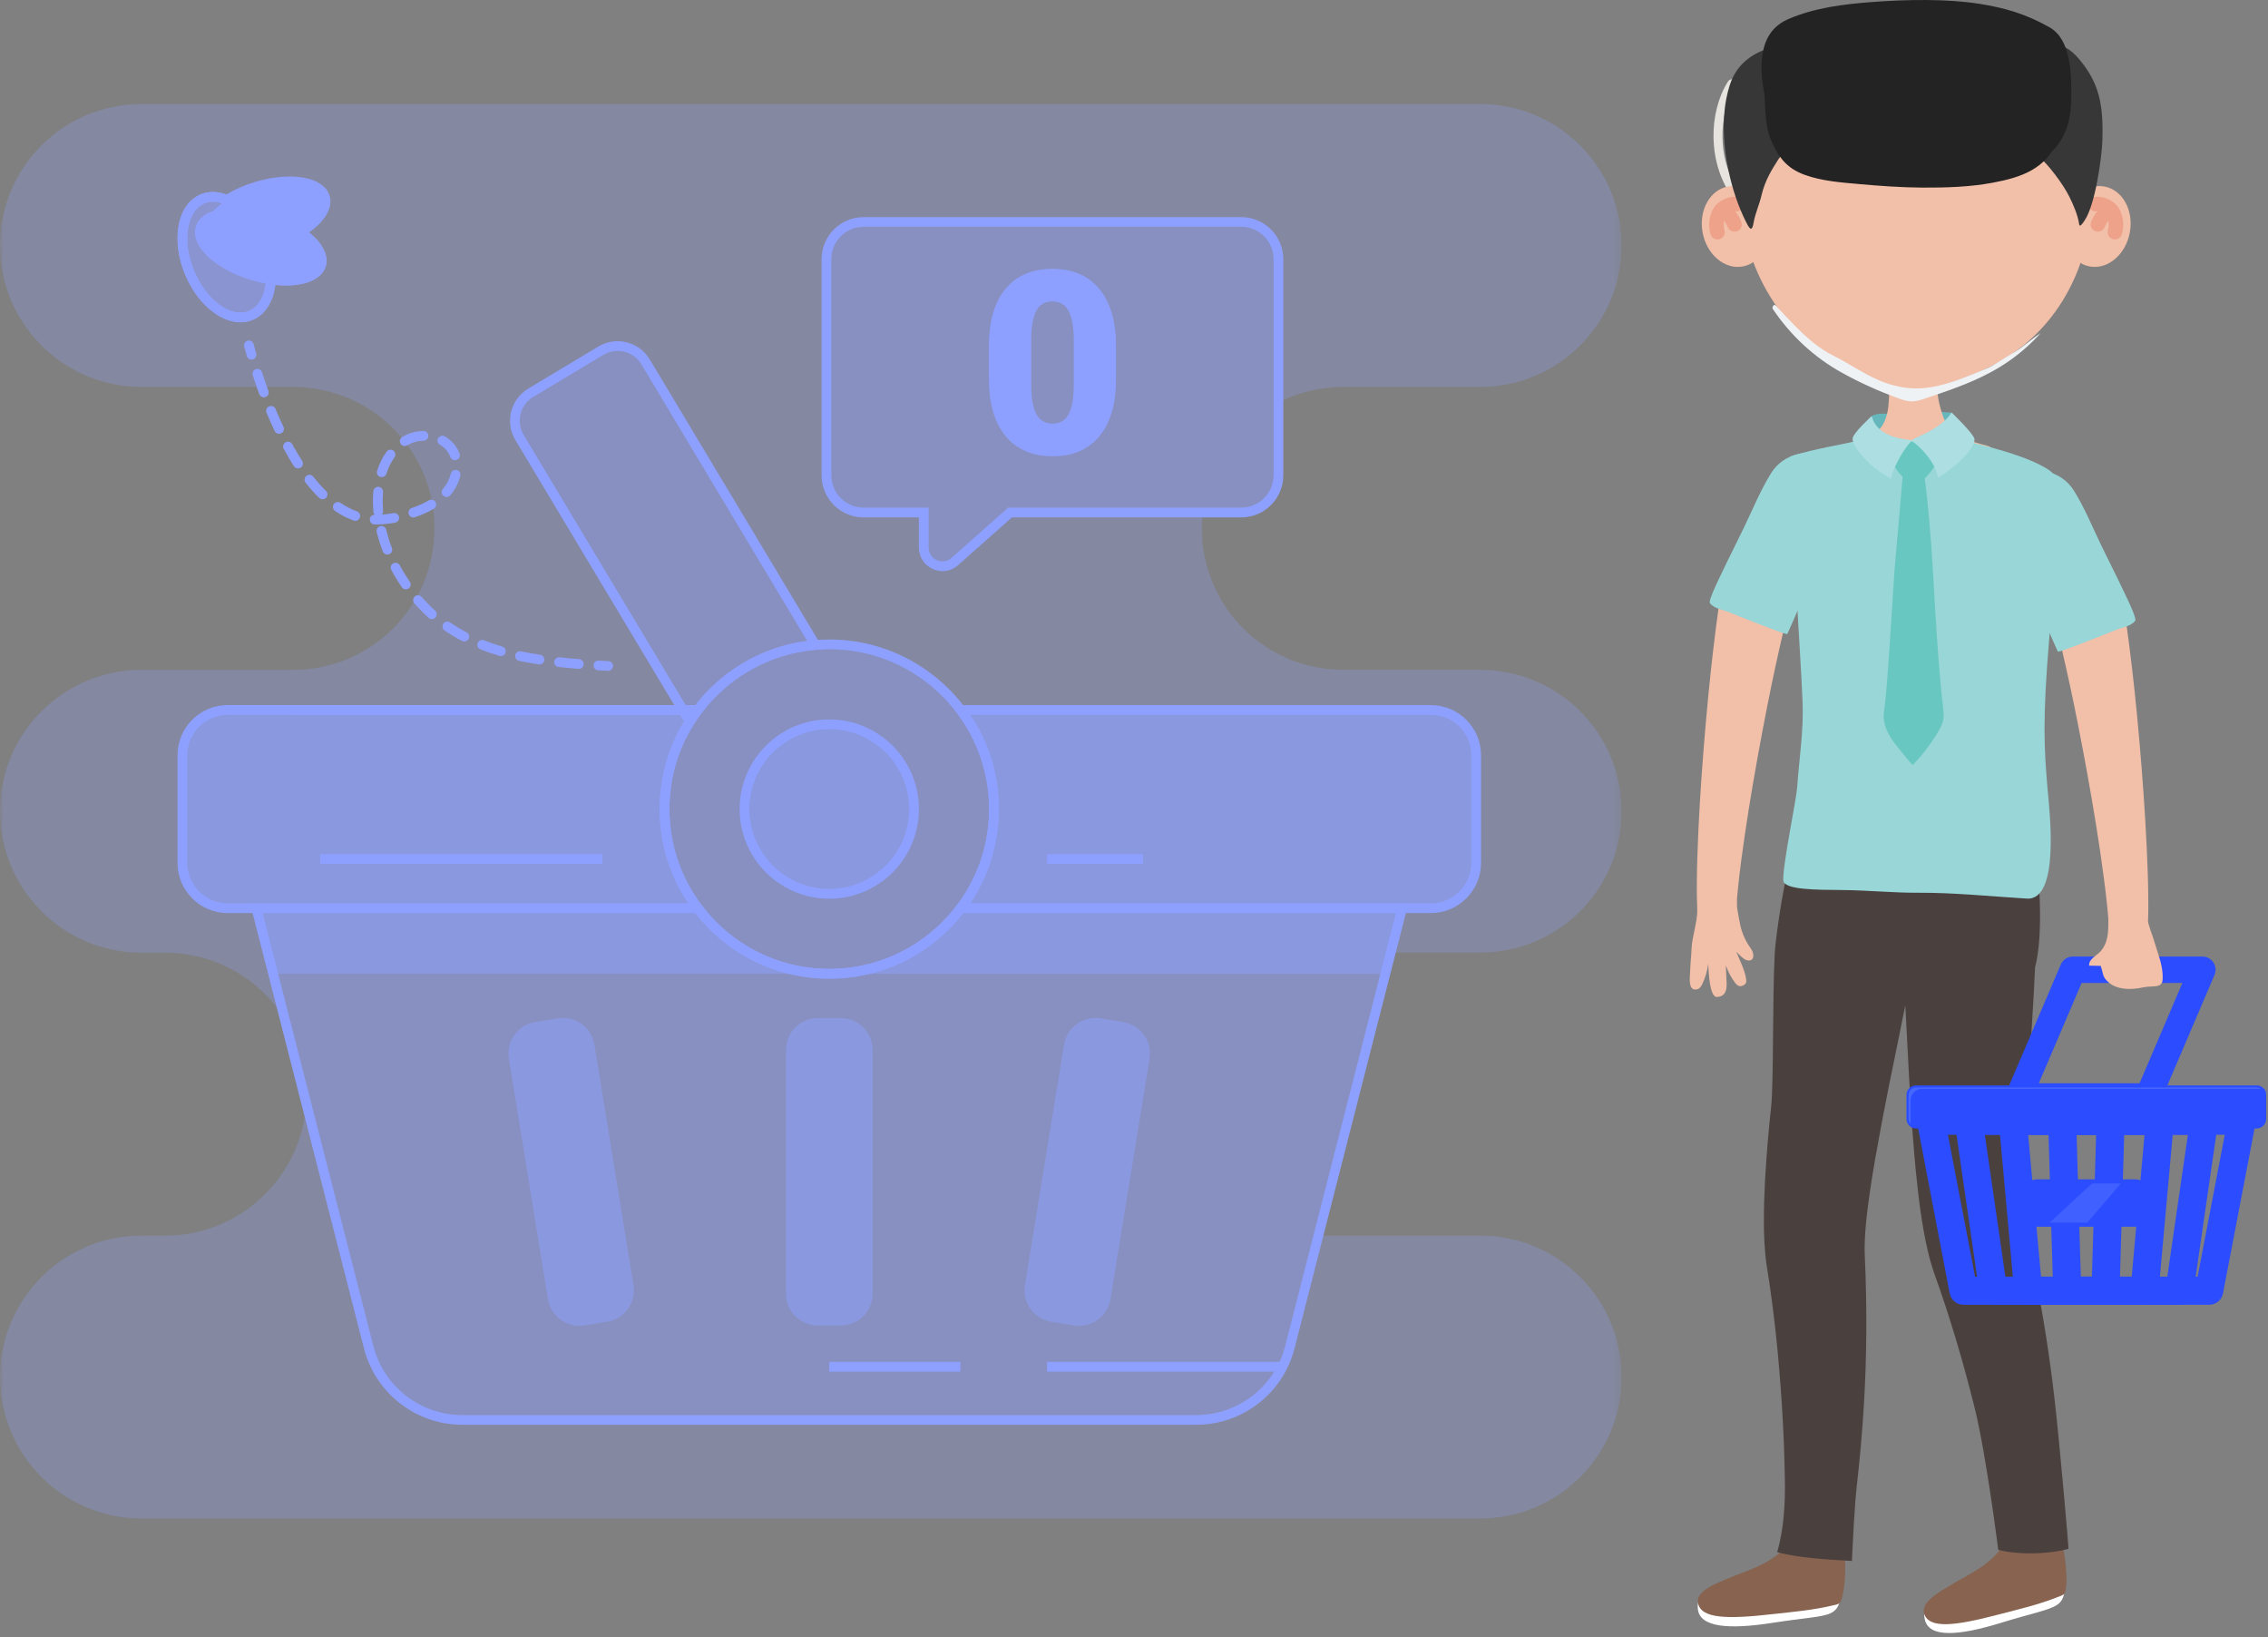 <svg width="352" height="254" viewBox="0 0 352 254" fill="none" xmlns="http://www.w3.org/2000/svg">
<rect x="0" y="0" width="352" height="254" fill="#808080" stroke="none"/>
<path d="M269.667 30.49C265.629 25.252 265.925 17.443 268.792 13" stroke="#E7E3DE" stroke-width="1.393" stroke-miterlimit="10" stroke-linecap="round" stroke-linejoin="round"/>
<path d="M295.511 69.668C294.58 69.541 293.655 69.351 292.746 69.076C292.369 68.962 291.854 68.882 291.52 68.594C291.393 68.484 291.456 68.412 291.3 68.252C290.966 67.913 290.416 67.77 290.281 67.157C290.196 66.789 290.365 66.417 290.332 66.036C290.302 65.673 290.074 65.347 290.192 64.967C290.365 64.413 291.152 64.282 291.528 64.227C292.179 64.13 292.839 64.206 293.485 64.244C294.572 64.303 295.561 64.113 296.635 63.935C298.542 63.622 300.542 63.872 302.436 64.003C303.159 64.054 303.235 64.092 303.209 65.165C303.116 70.239 298.111 70.023 295.511 69.668Z" fill="#65B7BB"/>
<path d="M285.032 70.362C284.943 70.117 284.871 69.859 284.935 69.605C285.079 69.001 286.88 68.81 287.455 68.637C288.558 68.307 289.797 67.952 290.794 67.356C292.456 66.358 293.027 64.312 293.124 62.494C293.179 61.365 293.306 60.241 293.276 59.099C293.268 58.786 293.103 55.611 292.811 55.615L296.172 55.594C296.43 55.594 296.679 55.586 296.933 55.573C297.187 55.586 297.44 55.594 297.694 55.594L301.055 56.042C300.252 58.96 300.611 62.224 301.727 65.01C302.328 66.498 303.659 67.462 305.076 68.117C305.841 68.472 306.792 68.692 307.6 68.941C308.23 69.136 309.27 69.191 309.223 70.036C309.189 70.637 309.063 71.233 308.838 71.791C308.627 72.324 308.34 72.818 308.027 73.3C306.75 75.283 305.08 77.012 303.165 78.386C302.209 79.075 301.186 79.676 300.117 80.17C299.225 80.589 298.371 81.096 297.449 81.468C296.498 81.853 295.661 81.236 294.79 80.792C292.959 79.862 291.238 78.707 289.725 77.317C287.662 75.418 285.992 73.059 285.049 70.417C285.045 70.4 285.04 70.383 285.032 70.362Z" fill="#F2BFA8"/>
<path d="M263.51 249.643C263.785 252.509 268.287 252.868 275.111 251.803C285.097 250.243 285.393 251.575 286.019 245.368C286.019 242.235 285.554 241.978 282.696 241.88C280.142 241.796 278.43 241.36 274.566 242.992C268.482 245.288 263.138 245.749 263.51 249.643Z" fill="white"/>
<path d="M263.53 248.7C263.957 251.177 268.066 251.253 274.991 250.467C278.251 250.095 281.223 249.883 284.711 249.046C285.21 248.928 285.552 248.873 285.73 248.395C286.639 245.926 286.394 240.887 286.195 240.718C285.738 240.333 285.062 240.405 284.466 240.451C282.263 240.633 280.06 240.219 277.866 239.948C277.684 239.923 277.494 239.902 277.321 239.961C277.122 240.029 276.97 240.194 276.826 240.346C274.37 242.912 270.95 243.715 267.813 245.081C266.553 245.622 263.204 246.806 263.53 248.7Z" fill="#876350"/>
<path d="M298.749 251.339C299.434 254.137 303.941 253.846 310.541 251.808C320.197 248.827 320.679 250.1 320.412 243.868C319.964 240.765 319.465 240.579 316.624 240.896C314.083 241.179 312.329 240.997 308.735 243.166C303.045 246.312 297.828 247.534 298.749 251.339Z" fill="white"/>
<path d="M298.636 250.4C299.418 252.793 303.494 252.273 310.233 250.501C313.408 249.664 316.316 249.03 319.648 247.698C320.126 247.508 320.455 247.402 320.561 246.904C321.102 244.329 320.138 239.378 319.914 239.239C319.403 238.922 318.747 239.091 318.164 239.222C316.008 239.716 313.771 239.628 311.56 239.67C311.374 239.674 311.184 239.683 311.023 239.763C310.833 239.86 310.706 240.042 310.588 240.211C308.525 243.103 305.261 244.392 302.348 246.193C301.185 246.916 298.044 248.574 298.636 250.4Z" fill="#876350"/>
<path d="M273.925 183.404C274.149 179.391 274.466 175.489 274.897 171.625C275.273 168.163 275.104 154.19 275.421 148.592C275.392 146.559 276.694 138.124 277.21 136.366C277.84 134.21 278.977 138.437 280.262 136.653C281.674 134.687 283.171 135.157 285.365 135.08C291.656 134.856 296.37 134.725 302.644 135.047C305.155 135.173 310.711 134.37 312.829 135.761C315.002 137.186 316.27 134.818 316.443 137.249C316.608 139.524 316.946 145.895 315.843 150.119C315.682 153.987 315.437 157.69 315.209 161.377C314.968 165.169 314.735 168.919 314.554 172.64C314.372 176.352 314.241 180.034 314.241 183.611C314.241 187.145 314.368 190.73 314.883 193.254C316.617 200.991 317.889 208.719 318.802 216.482C319.711 224.244 321.06 240.123 321.043 240.318C317.826 241.201 313.095 241.265 310.131 240.474C310.123 240.423 308.296 225.88 306.525 218.68C304.754 211.484 302.648 204.377 300.175 197.507C300.107 197.334 300.006 196.996 299.904 196.683C299.807 196.374 299.706 196.053 299.63 195.766C299.465 195.169 299.312 194.586 299.186 194.032C298.915 192.903 298.712 191.834 298.522 190.773C298.154 188.663 297.879 186.629 297.651 184.617C297.19 180.605 296.89 176.69 296.632 172.805C296.378 168.924 296.18 165.072 295.985 161.267C295.892 159.5 295.803 157.737 295.706 155.991C295.224 158.392 294.734 160.777 294.26 163.148C293.495 166.835 292.751 170.501 292.066 174.149C291.394 177.793 290.713 181.417 290.206 184.964C289.703 188.49 289.297 192.032 289.415 194.759C289.783 202.665 289.741 210.491 289.263 218.287C289.018 222.185 288.684 226.07 288.248 229.943C287.788 233.815 287.589 239.062 287.424 242.207C283.83 242.017 278.922 241.713 275.819 240.829C276.893 237.227 277.096 232.936 277.011 229.385C276.952 225.677 276.808 221.973 276.571 218.278C276.102 210.897 275.367 203.536 274.191 196.341L274.136 195.99L274.081 195.52C274.043 195.212 273.997 194.878 273.98 194.594C273.925 193.998 273.878 193.406 273.849 192.848C273.781 191.707 273.764 190.637 273.76 189.572C273.756 187.445 273.823 185.412 273.925 183.404Z" fill="#4A403E"/>
<path d="M278.925 122.173C279.234 117.7 279.957 113.312 279.762 108.83C279.534 103.626 279.208 99.018 278.921 93.801C278.684 89.539 278.236 84.597 277.923 80.34C277.729 77.701 276.938 74.307 277.458 71.711C277.509 71.44 277.585 71.153 277.784 70.958C277.94 70.806 278.156 70.734 278.363 70.671C281.601 69.652 285.63 69.022 289 68.261C290.695 67.876 293.714 71.66 296.969 71.563C300.279 71.461 304.921 68.371 305.733 68.578C309.72 69.576 314.844 70.891 317.909 72.869C321.934 75.465 319.004 83.164 319.004 86.99C319.004 92.008 318.459 94.021 318.049 99.022C316.987 111.743 317.237 116.043 317.812 122.693C318.066 125.623 319.774 139.756 314.569 139.431C308.663 139.063 303.197 138.496 297.747 138.522C293.68 138.543 290.167 138.137 285.727 138.099C282.138 138.065 276.824 138.099 276.769 136.602C276.68 134.095 278.79 124.143 278.925 122.173Z" fill="#98D6D7"/>
<path d="M270.014 28.769C269.964 40.492 275.823 51.413 286.494 56.93C289.242 58.35 292.1 59.564 295.039 60.553C295.647 60.76 296.273 60.955 296.916 60.976C297.689 60.997 298.442 60.76 299.177 60.528C302.555 59.454 305.781 58.452 308.918 56.875C310.901 55.881 312.765 54.676 314.457 53.252C318.418 49.924 321.289 45.519 322.946 40.674C324.248 36.869 324.87 32.781 324.87 28.769C325.136 8.129 313.074 4.29 297.926 4.29C282.778 4.29 270.112 5.909 270.014 28.769Z" fill="#F2BFA8"/>
<path d="M274.411 34.19C275.053 37.614 273.299 40.819 270.492 41.343C267.689 41.868 264.894 39.517 264.251 36.093C263.613 32.668 265.363 29.468 268.171 28.943C270.974 28.415 273.768 30.765 274.411 34.19Z" fill="#F2BFA8"/>
<path d="M269.543 31.67C268.673 31.522 267.442 32.101 267.003 32.761C266.428 33.61 266.216 34.819 266.563 36.024" stroke="#EFA28A" stroke-width="2.257" stroke-miterlimit="10" stroke-linecap="round" stroke-linejoin="round"/>
<path d="M267.364 32.583C268.091 32.883 268.886 34.008 269.203 34.819" stroke="#EFA28A" stroke-width="2.257" stroke-miterlimit="10" stroke-linecap="round" stroke-linejoin="round"/>
<path d="M320.393 34.19C319.75 37.614 321.505 40.819 324.312 41.343C327.119 41.868 329.91 39.517 330.552 36.093C331.195 32.668 329.44 29.468 326.633 28.943C323.83 28.415 321.036 30.765 320.393 34.19Z" fill="#F2BFA8"/>
<path d="M325.258 31.67C326.129 31.522 327.355 32.101 327.799 32.761C328.374 33.61 328.586 34.819 328.239 36.024" stroke="#EFA28A" stroke-width="2.257" stroke-miterlimit="10" stroke-linecap="round" stroke-linejoin="round"/>
<path d="M327.44 32.583C326.712 32.883 325.922 34.008 325.601 34.819" stroke="#EFA28A" stroke-width="2.257" stroke-miterlimit="10" stroke-linecap="round" stroke-linejoin="round"/>
<path d="M267.912 15.392C268.051 14.661 268.229 13.942 268.453 13.249C270.465 6.933 277.302 6.81 282.853 5.901C290.488 4.654 298.897 3.441 306.558 5.098C308.951 5.618 311.496 6.493 313.918 6.73C317.808 7.11 319.862 5.795 322.72 9.216C325.794 12.89 326.521 16.242 326.276 22.182C326.191 24.199 325.261 31.669 323.528 34.223C323.185 34.726 322.763 35.36 322.682 34.755C322.509 33.436 321.79 31.775 321.16 30.502C320.099 28.38 317.867 25.552 316.569 24.402C314.734 22.778 313.14 23.62 311.238 23.26C309.052 22.846 306.858 25.492 304.773 24.706C302.647 23.903 300.609 22.804 298.88 21.32C298.343 20.863 298.005 20.229 297.527 19.717C296.728 18.868 296.694 18.918 295.899 19.726C294.572 21.07 293.295 22.368 291.651 23.332C289.224 24.753 285.639 22.516 282.937 22.757C280.439 22.977 277.357 22.588 276.016 24.71C275.112 26.144 273.949 27.881 273.391 30.308C273.048 31.779 272.406 33.119 272.156 34.591C271.903 36.083 271.497 35.449 271.019 34.502C269.725 31.94 268.838 29.175 268.25 26.372C267.519 22.901 267.235 18.977 267.912 15.392Z" fill="#373737"/>
<path d="M275.155 47.963C277.886 52.009 281.505 55.429 285.944 57.873C288.747 59.42 291.673 60.739 294.679 61.818C295.3 62.042 295.934 62.257 296.594 62.278C297.389 62.304 298.158 62.046 298.911 61.788C302.369 60.621 305.662 59.526 308.867 57.814C310.892 56.731 312.803 55.413 314.532 53.865C315.293 53.184 316.016 52.462 316.693 51.7C315.424 52.512 313.716 54.051 312.389 54.795C311.044 55.544 309.565 56.664 308.148 57.256C301.625 59.966 298.006 61.217 292.772 59.454C289.884 58.478 287.348 56.584 284.612 55.222C280.981 53.413 278.33 50.297 275.582 47.388C275.328 47.113 274.956 47.663 275.155 47.963Z" fill="#EFF2F4"/>
<path d="M295.329 68.573C294.941 68.637 294.581 68.751 294.311 68.962C293.588 69.537 293.507 70.522 293.702 71.393C293.985 72.67 295.088 73.98 296.158 74.598C298.111 75.722 299.566 73.342 300.542 71.964C301.007 71.304 301.362 70.826 300.919 70.087C300.534 69.448 300.382 68.852 299.676 68.586C298.999 68.336 297.963 68.37 297.262 68.446C296.716 68.501 295.981 68.467 295.329 68.573Z" fill="#69C7C1"/>
<path d="M294.087 87.839C294.379 84.643 295.03 76.995 295.305 73.799C295.305 73.786 295.292 73.778 295.292 73.765C295.321 73.647 298.678 73.854 298.678 73.854C299.926 83.18 300.107 92.684 300.851 102.061C301.05 104.59 301.253 107.122 301.553 109.638C301.735 111.155 301.769 111.874 300.957 113.278C299.824 115.231 298.454 117.053 296.89 118.681C296.767 118.812 293.867 115.129 293.639 114.766C292.785 113.404 292.172 112.09 292.392 110.513C292.675 108.462 292.831 106.395 292.988 104.332C293.364 99.419 293.618 94.494 293.96 89.577C293.998 88.993 294.036 88.414 294.087 87.839Z" fill="#69C7C1"/>
<path d="M324.355 29.771C325.505 22.225 324.77 16.555 320.808 10.484" stroke="#373737" stroke-width="1.393" stroke-miterlimit="10" stroke-linecap="round" stroke-linejoin="round"/>
<path d="M322.898 28.718C322.915 24.495 321.596 20.271 319.186 16.805" stroke="#373737" stroke-width="1.393" stroke-miterlimit="10" stroke-linecap="round" stroke-linejoin="round"/>
<path d="M322.272 30.325C321.261 27.924 319.773 25.721 317.926 23.882" stroke="#373737" stroke-width="1.393" stroke-miterlimit="10" stroke-linecap="round" stroke-linejoin="round"/>
<path d="M273.874 12.417C278.271 2.659 286.701 3.095 297.926 3.095C307.46 3.095 315.767 4.621 320.553 10.895C320.9 11.347 320.743 12.945 320.76 13.516C320.79 14.45 320.769 15.389 320.688 16.323C320.532 18.15 320.151 19.972 319.45 21.667C317.564 26.212 313.767 27.51 309.278 28.351C305.73 29.015 302.027 29.125 298.425 29.108C295.077 29.091 291.745 28.85 288.414 28.55C285.632 28.301 282.761 28.089 280.11 27.134C277.172 26.073 275.954 24.267 274.792 21.561C273.811 19.287 273.874 14.839 273.874 12.417Z" fill="#232323"/>
<path d="M273.391 10.767C273.479 14.619 275.031 20.618 277.804 23.539C281.339 27.264 288.34 27.192 294.622 27.264C301.624 27.34 308.117 27.01 314.941 25.345C319.756 24.169 321.397 19.68 321.464 15.587C321.528 11.482 321.448 6.13 318.078 4.227C314.489 2.202 311.216 1.221 307.2 0.591C302.051 -0.212 295.942 -0.081 290.695 0.304C286.205 0.633 281.66 1.187 277.525 2.971C276.688 3.331 276.012 3.8 275.458 4.35C273.83 5.982 273.34 8.353 273.391 10.767Z" fill="#232323"/>
<path d="M316.451 24.144C319.166 18.234 319.094 11.22 316.261 5.36L316.451 24.144Z" fill="#232323"/>
<path d="M316.451 24.144C319.166 18.234 319.094 11.22 316.261 5.36" stroke="#232323" stroke-width="1.36" stroke-miterlimit="10" stroke-linecap="round" stroke-linejoin="round"/>
<path d="M306.011 26.461C308.433 18.352 307.436 9.359 303.288 1.91L306.011 26.461Z" fill="#232323"/>
<path d="M306.011 26.461C308.433 18.352 307.436 9.359 303.288 1.91" stroke="#232323" stroke-width="1.36" stroke-miterlimit="10" stroke-linecap="round" stroke-linejoin="round"/>
<path d="M290.424 26.047C286.695 19.244 285.811 11.072 288.01 3.69L290.424 26.047Z" fill="#232323"/>
<path d="M290.424 26.047C286.695 19.244 285.811 11.072 288.01 3.69" stroke="#232323" stroke-width="1.36" stroke-miterlimit="10" stroke-linecap="round" stroke-linejoin="round"/>
<path d="M277.784 22.25C276.934 20.394 276.089 18.521 275.649 16.538C274.799 12.708 275.531 8.734 276.258 4.878" fill="#232323"/>
<path d="M277.784 22.25C276.934 20.394 276.089 18.521 275.649 16.538C274.799 12.708 275.531 8.734 276.258 4.878" stroke="#232323" stroke-width="1.36" stroke-miterlimit="10" stroke-linecap="round" stroke-linejoin="round"/>
<path d="M284.331 25.979C281.739 20.36 280.923 14.01 282.01 7.96L284.331 25.979Z" fill="#232323"/>
<path d="M284.331 25.979C281.739 20.36 280.923 14.01 282.01 7.96" stroke="#232323" stroke-width="1.36" stroke-miterlimit="10" stroke-linecap="round" stroke-linejoin="round"/>
<path d="M296.078 26.668C295.592 23.349 294.353 20.161 293.858 16.842C293.131 11.925 294.066 6.937 295 2.054" fill="#232323"/>
<path d="M296.078 26.668C295.592 23.349 294.353 20.161 293.858 16.842C293.131 11.925 294.066 6.937 295 2.054" stroke="#232323" stroke-width="1.36" stroke-miterlimit="10" stroke-linecap="round" stroke-linejoin="round"/>
<path d="M300.888 26.097C302.832 20.576 303.137 14.534 301.767 8.856L300.888 26.097Z" fill="#232323"/>
<path d="M300.888 26.097C302.832 20.576 303.137 14.534 301.767 8.856" stroke="#232323" stroke-width="1.36" stroke-miterlimit="10" stroke-linecap="round" stroke-linejoin="round"/>
<path d="M311.233 24.913C313.115 19.235 313.246 13.037 311.61 7.292L311.233 24.913Z" fill="#232323"/>
<path d="M311.233 24.913C313.115 19.235 313.246 13.037 311.61 7.292" stroke="#232323" stroke-width="1.36" stroke-miterlimit="10" stroke-linecap="round" stroke-linejoin="round"/>
<path d="M302.888 64.003C301.193 66.806 296.242 68.142 296.686 68.412C298.005 69.224 300.449 71.803 300.774 74.133C301.874 73.469 302.939 72.644 303.907 71.807C304.715 71.11 306.63 69.148 306.435 68.095C306.283 67.25 302.888 64.003 302.888 64.003Z" fill="#ACDEE2"/>
<path d="M290.492 64.561C291.528 68.51 297.062 68.054 296.686 68.413C295.629 69.423 293.908 72.341 293.452 74.29C292.353 73.626 291.152 72.882 290.218 71.973C289.93 71.694 287.525 69.428 287.529 68.096C287.533 67.225 290.492 64.561 290.492 64.561Z" fill="#ACDEE2"/>
<path d="M329.962 96.388C330.643 101.271 331.214 106.128 331.675 110.986C332.199 116.453 332.634 121.915 332.96 127.39C333.121 130.129 333.256 132.873 333.345 135.634C333.374 137.021 333.429 138.39 333.421 139.794C333.417 140.5 333.438 141.181 333.412 141.904L333.345 144.064C333.294 145.726 331.903 147.032 330.242 146.981C328.681 146.935 327.443 145.713 327.329 144.195L327.312 143.996L327.181 142.09C327.134 141.456 327.054 140.783 326.99 140.132C326.868 138.83 326.678 137.494 326.517 136.175C326.17 133.524 325.777 130.869 325.35 128.214C324.496 122.904 323.536 117.603 322.496 112.335C321.714 108.373 320.869 104.429 319.951 100.531C323.418 99.427 326.809 98.201 329.962 96.388Z" fill="#F2BFA8"/>
<path d="M319.376 101.102C319.203 100.725 315.165 91.691 314.261 88.955C313.859 87.742 313.056 86.71 312.434 85.649C311.813 84.592 311.183 83.552 310.595 82.728C310.536 82.643 310.468 82.542 310.418 82.453C308.549 79.481 309.593 75.642 312.747 73.879C315.901 72.12 319.977 73.101 321.845 76.078C321.845 76.078 321.85 76.086 321.854 76.094C323.52 78.745 324.746 81.772 326.103 84.584C327.079 86.605 330.648 93.656 331.184 95.271C331.51 96.244 331.59 96.273 330.872 96.789C330.275 97.22 329.252 97.411 328.563 97.677C327.815 97.969 319.491 101.342 319.376 101.102Z" fill="#98D6D7"/>
<path d="M266.818 93.652C266.137 98.535 265.567 103.393 265.106 108.255C264.577 113.721 264.146 119.184 263.816 124.659C263.656 127.398 263.52 130.142 263.436 132.903C263.402 134.289 263.347 135.659 263.355 137.063C263.36 137.769 263.339 138.45 263.36 139.173L263.427 141.333C263.482 142.999 264.873 144.301 266.535 144.25C268.091 144.199 269.333 142.982 269.448 141.464L269.46 141.265L269.596 139.359C269.638 138.724 269.727 138.052 269.786 137.401C269.908 136.099 270.094 134.763 270.255 133.444C270.606 130.797 271.003 128.138 271.422 125.483C272.276 120.173 273.236 114.876 274.276 109.604C275.058 105.642 275.903 101.698 276.821 97.8C273.362 96.692 269.963 95.47 266.818 93.652Z" fill="#F2BFA8"/>
<path d="M264.209 152.676C264.678 151.683 264.986 150.626 265.118 149.56C265.211 151.353 265.371 154.405 266.352 154.697C267.68 154.693 268.009 153.792 267.98 152.592C267.954 151.674 267.866 150.638 267.87 149.801C268.191 150.786 268.686 151.716 269.328 152.541C269.552 152.828 269.895 153.107 270.271 153.006C271.235 152.744 271.032 152.122 270.969 151.712C270.77 150.473 269.941 148.833 269.476 147.67C269.789 148.013 270.554 148.799 271.007 148.956C272.25 149.378 272.406 148.076 271.721 147.15C270.808 145.907 270.237 144.5 269.984 142.982C269.865 142.255 269.557 141.058 269.557 140.035C269.557 139.24 269.134 139.79 268.419 139.579C266.944 139.143 265.451 139.418 263.946 139.557C263.443 139.604 263.443 139.604 263.426 141.337C263.418 143.033 262.61 145.451 262.539 147.142C262.488 148.398 262.34 149.653 262.302 150.909C262.272 151.695 261.951 153.898 263.448 153.492C263.824 153.386 264.044 153.014 264.209 152.676Z" fill="#F2BFA8"/>
<path d="M277.398 98.37C277.572 97.994 281.609 88.959 282.518 86.22C282.924 85.011 283.723 83.979 284.345 82.914C284.962 81.857 285.596 80.817 286.18 79.992C286.239 79.908 286.306 79.806 286.361 79.718C288.23 76.746 287.186 72.907 284.028 71.144C280.874 69.385 276.798 70.37 274.929 73.342C274.929 73.342 274.925 73.351 274.917 73.359C273.251 76.01 272.029 79.037 270.668 81.848C269.691 83.869 266.127 90.921 265.59 92.536C265.261 93.508 265.185 93.538 265.899 94.054C266.495 94.485 267.518 94.675 268.207 94.942C268.96 95.238 277.289 98.611 277.398 98.37Z" fill="#98D6D7"/>
<path d="M341.818 150.47H321.723L313.323 170.137H333.417L341.818 150.47Z" stroke="#2B4DFF" stroke-width="4.097" stroke-miterlimit="10" stroke-linecap="round" stroke-linejoin="round"/>
<path d="M342.877 200.272H304.738L299.69 173.896H347.925L342.877 200.272Z" stroke="#2B4DFF" stroke-width="4.354" stroke-miterlimit="10" stroke-linecap="round" stroke-linejoin="round"/>
<path d="M338.257 200.272H309.36L305.534 173.896H342.083L338.257 200.272Z" stroke="#2B4DFF" stroke-width="4.354" stroke-miterlimit="10" stroke-linecap="round" stroke-linejoin="round"/>
<path d="M332.838 200.272H314.782L312.393 173.896H335.223L332.838 200.272Z" stroke="#2B4DFF" stroke-width="4.354" stroke-miterlimit="10" stroke-linecap="round" stroke-linejoin="round"/>
<path d="M326.785 200.272H320.836L320.05 173.896H327.567L326.785 200.272Z" stroke="#2B4DFF" stroke-width="4.354" stroke-miterlimit="10" stroke-linecap="round" stroke-linejoin="round"/>
<path d="M350.248 174.775H297.371C296.737 174.775 296.221 174.26 296.221 173.625V169.892C296.221 169.258 296.737 168.742 297.371 168.742H350.248C350.886 168.742 351.398 169.257 351.398 169.892V173.625C351.398 174.26 350.882 174.775 350.248 174.775Z" fill="#2B4DFF" stroke="#2B4DFF" stroke-width="0.642"/>
<path opacity="0.2" d="M296.534 170.741V174.408C296.34 174.202 296.221 173.924 296.221 173.62V169.887C296.221 169.253 296.737 168.737 297.371 168.737H350.248C350.497 168.737 350.726 168.815 350.912 168.949H298.327C297.337 168.949 296.534 169.752 296.534 170.741Z" fill="#DCF2FD" stroke="#2B4DFF" stroke-width="0.642"/>
<path d="M331.357 190.024H316.26C314.932 190.024 313.854 188.946 313.854 187.618V185.724C313.854 184.392 314.932 183.314 316.264 183.314H331.362C332.694 183.314 333.772 184.392 333.772 185.724V187.609C333.768 188.946 332.685 190.024 331.357 190.024Z" fill="#2B4DFF" stroke="#2B4DFF" stroke-width="0.642"/>
<g opacity="0.6">
<g opacity="0.2">
<path d="M320.418 187.142C322.034 185.643 323.728 184.074 324.576 183.314H329.849C328.832 184.514 327.525 186.039 326.403 187.343C325.755 188.095 325.169 188.773 324.736 189.273C324.519 189.523 324.34 189.729 324.211 189.876C324.16 189.935 324.116 189.985 324.082 190.024H317.306C317.927 189.454 318.868 188.581 319.882 187.64C320.059 187.476 320.238 187.31 320.418 187.142Z" fill="#DCF2FD" stroke="#2B4DFF" stroke-width="0.642"/>
</g>
</g>
<path d="M331.886 153.34C330.33 153.572 328.534 153.492 327.329 152.486C326.221 151.56 326.492 151.15 326.031 149.869C325.443 149.839 324.822 149.865 324.234 149.835C324.166 148.791 325.414 148.283 325.967 147.662C327.244 146.233 327.223 144.55 327.219 142.766C327.215 141.971 327.637 142.521 328.352 142.31C329.096 142.09 329.87 142.052 330.643 142.085C331.134 142.107 332.089 141.98 332.525 142.115C333.358 142.377 333.522 143.739 333.797 144.445C334.254 145.62 334.579 146.888 334.985 148.097C335.404 149.349 335.725 150.689 335.645 152.029C335.564 153.403 333.945 152.909 332.719 153.188C332.461 153.238 332.178 153.293 331.886 153.34Z" fill="#F2BFA8"/>
<mask id="mask0_6441_1184" style="mask-type:luminance" maskUnits="userSpaceOnUse" x="0" y="0" width="252" height="252">
<path d="M251.683 0.035H0V251.718H251.683V0.035Z" fill="white"/>
</mask>
<g mask="url(#mask0_6441_1184)">
<g opacity="0.25">
<path d="M103.17 124.527C103.17 124.492 103.175 124.456 103.175 124.421C103.175 124.396 103.175 124.371 103.18 124.346C103.17 124.406 103.17 124.467 103.17 124.527Z" fill="#8EA0FF"/>
<path d="M229.732 191.721H204.624L200.195 209.017C198.493 215.666 192.503 220.318 185.647 220.318H71.766C64.9 220.318 58.915 215.666 57.214 209.017L47.519 171.134C47.182 176.651 44.806 181.619 41.136 185.293C37.165 189.265 31.678 191.721 25.618 191.721H21.953C15.893 191.721 10.406 194.178 6.434 198.149C2.463 202.121 0.006 207.608 0.006 213.668C0.006 225.789 9.832 235.615 21.958 235.615H229.737C235.798 235.615 241.284 233.158 245.256 229.187C249.233 225.215 251.684 219.729 251.684 213.668C251.689 201.547 241.858 191.721 229.732 191.721Z" fill="#8EA0FF"/>
<path d="M103.674 120.344C103.679 120.308 103.689 120.273 103.694 120.238C103.699 120.223 103.699 120.208 103.704 120.188C103.699 120.238 103.689 120.293 103.674 120.344Z" fill="#8EA0FF"/>
<path d="M229.731 103.93H208.479C196.358 103.93 186.532 94.104 186.532 81.983C186.532 81.152 186.582 80.332 186.673 79.526H156.763L148.196 87.127C146.328 88.783 143.368 87.46 143.368 84.958V79.526H134.031C130.845 79.526 128.262 76.944 128.262 73.758V40.204C128.262 37.022 130.845 34.435 134.031 34.435H192.648C195.834 34.435 198.416 37.017 198.416 40.204V62.477C201.432 60.917 204.849 60.036 208.479 60.036H229.731C235.791 60.036 241.278 57.58 245.25 53.608C249.221 49.637 251.678 44.15 251.678 38.09C251.678 25.968 241.852 16.138 229.726 16.138H21.947C15.886 16.138 10.399 18.594 6.428 22.566C2.456 26.542 0 32.029 0 38.09C0 50.211 9.826 60.041 21.947 60.041H45.484C57.605 60.041 67.431 69.867 67.431 81.988C67.431 88.048 64.974 93.535 61.003 97.507C57.031 101.478 51.545 103.935 45.484 103.935H21.952C15.891 103.935 10.405 106.391 6.433 110.363C2.461 114.329 0.005 119.821 0.005 125.881C0.005 138.002 9.831 147.828 21.957 147.828H25.621C33.434 147.828 40.289 151.915 44.175 158.062L42.393 151.095L39.791 140.917H35.331C31.455 140.917 28.314 137.776 28.314 133.895V117.178C28.314 113.307 31.455 110.161 35.331 110.161H105.984L80.634 67.884C79.2 65.488 79.975 62.382 82.376 60.942L93.263 54.414C95.659 52.979 98.765 53.754 100.205 56.155L126.541 100.074C126.561 100.074 126.586 100.074 126.611 100.069C126.913 100.044 127.221 100.023 127.528 100.008C127.608 100.008 127.689 100.003 127.769 99.998C128.061 99.988 128.353 99.978 128.645 99.978C128.67 99.978 128.695 99.978 128.716 99.978C128.801 99.978 128.882 99.983 128.972 99.983C129.118 99.983 129.269 99.988 129.415 99.988C129.531 99.993 129.642 99.993 129.757 100.003C129.883 100.008 130.009 100.013 130.135 100.018C130.251 100.023 130.367 100.034 130.482 100.044C130.603 100.049 130.729 100.059 130.85 100.069C130.966 100.079 131.081 100.089 131.197 100.099C131.318 100.114 131.444 100.124 131.565 100.134C131.68 100.149 131.791 100.159 131.902 100.175C132.033 100.19 132.164 100.21 132.294 100.225C132.395 100.24 132.496 100.25 132.601 100.265C132.818 100.3 133.039 100.336 133.256 100.376C133.357 100.391 133.457 100.411 133.553 100.431C133.684 100.456 133.81 100.482 133.94 100.507C134.046 100.527 134.152 100.552 134.258 100.577C134.378 100.602 134.499 100.628 134.62 100.658C134.731 100.683 134.836 100.708 134.942 100.733C135.063 100.763 135.184 100.794 135.3 100.824C135.405 100.854 135.511 100.879 135.612 100.909C135.737 100.945 135.863 100.98 135.984 101.015C136.08 101.04 136.175 101.071 136.271 101.101C136.437 101.151 136.598 101.206 136.754 101.257C136.86 101.292 136.956 101.322 137.061 101.362C137.222 101.418 137.383 101.478 137.545 101.534C137.635 101.569 137.721 101.604 137.811 101.634C137.937 101.685 138.063 101.73 138.189 101.78C138.279 101.815 138.375 101.856 138.466 101.891C138.586 101.941 138.707 101.992 138.823 102.042C138.914 102.082 139.004 102.118 139.095 102.163C139.216 102.218 139.342 102.274 139.462 102.334C139.548 102.369 139.628 102.409 139.709 102.45C139.855 102.515 139.996 102.586 140.137 102.661C140.197 102.691 140.258 102.722 140.318 102.752C140.514 102.857 140.716 102.958 140.912 103.064C140.962 103.089 141.018 103.119 141.073 103.149C141.219 103.23 141.365 103.316 141.511 103.396C141.582 103.436 141.647 103.477 141.717 103.517C141.848 103.592 141.974 103.673 142.1 103.748C142.17 103.794 142.241 103.839 142.311 103.879C142.442 103.96 142.568 104.045 142.694 104.126C142.754 104.171 142.82 104.212 142.885 104.252C143.026 104.347 143.167 104.443 143.308 104.539C143.353 104.574 143.399 104.599 143.444 104.634C143.821 104.901 144.189 105.178 144.551 105.465C144.587 105.49 144.617 105.52 144.652 105.545C144.798 105.666 144.944 105.782 145.085 105.903C145.13 105.938 145.171 105.973 145.216 106.009C145.352 106.124 145.488 106.24 145.624 106.361C145.664 106.396 145.704 106.431 145.744 106.467C145.89 106.597 146.031 106.723 146.172 106.854C146.197 106.879 146.223 106.905 146.253 106.925C146.766 107.413 147.265 107.921 147.738 108.45C147.748 108.46 147.758 108.47 147.768 108.485C147.914 108.651 148.06 108.812 148.201 108.983C148.216 109.004 148.231 109.019 148.246 109.034C148.392 109.205 148.533 109.376 148.669 109.547C148.679 109.557 148.684 109.567 148.694 109.572C148.84 109.759 148.986 109.945 149.132 110.136H222.085C225.961 110.136 229.107 113.277 229.107 117.158V133.875C229.107 137.751 225.966 140.897 222.085 140.897H217.63L215.858 147.808H229.736C235.796 147.808 241.283 145.352 245.255 141.38C249.231 137.408 251.683 131.922 251.683 125.866C251.688 113.76 241.857 103.935 229.731 103.93Z" fill="#8EA0FF"/>
<path d="M104.187 118.306C104.197 118.265 104.212 118.225 104.222 118.185C104.227 118.17 104.227 118.155 104.232 118.145C104.217 118.195 104.202 118.25 104.187 118.306Z" fill="#8EA0FF"/>
<path d="M103.89 119.413C103.89 119.413 103.895 119.403 103.895 119.393C103.91 119.337 103.92 119.287 103.935 119.231C103.92 119.292 103.905 119.352 103.89 119.413Z" fill="#8EA0FF"/>
</g>
<g opacity="0.5">
<path d="M217.623 140.916L215.021 151.094L200.197 209.021C198.495 215.671 192.505 220.322 185.649 220.322H71.763C64.897 220.322 58.912 215.671 57.211 209.021L42.387 151.094L39.784 140.916H108.292C112.953 147.102 120.363 151.099 128.709 151.099C137.054 151.099 144.459 147.102 149.12 140.916H217.623Z" fill="#8EA0FF"/>
</g>
<g opacity="0.5">
<path d="M128.311 151.09H42.387L39.784 140.912H108.292C112.883 146.998 120.126 150.969 128.311 151.09Z" fill="#8EA0FF"/>
</g>
<g opacity="0.5">
<path d="M217.624 140.916L215.022 151.094H129.097C137.282 150.973 144.53 147.007 149.121 140.916H217.624Z" fill="#8EA0FF"/>
</g>
<g opacity="0.5">
<path d="M130.489 157.971H126.931C124.197 157.971 121.982 160.186 121.982 162.919V200.727C121.982 203.46 124.197 205.675 126.931 205.675H130.489C133.223 205.675 135.437 203.46 135.437 200.727V162.919C135.432 160.186 133.218 157.971 130.489 157.971Z" fill="#8EA0FF"/>
<path d="M86.58 158.001L83.066 158.57C80.368 159.008 78.536 161.55 78.974 164.248L85.039 201.567C85.477 204.265 88.019 206.098 90.717 205.66L94.231 205.091C96.929 204.653 98.761 202.111 98.323 199.413L92.258 162.094C91.82 159.396 89.278 157.563 86.58 158.001Z" fill="#8EA0FF"/>
<path d="M163.161 205.096L166.674 205.665C169.372 206.103 171.914 204.27 172.352 201.572L178.418 164.253C178.856 161.555 177.023 159.013 174.325 158.575L170.812 158.006C168.114 157.568 165.572 159.4 165.134 162.098L159.068 199.418C158.635 202.116 160.463 204.658 163.161 205.096Z" fill="#8EA0FF"/>
</g>
<path d="M185.646 221.073H71.765C64.552 221.073 58.27 216.191 56.483 209.204L38.815 140.157H108.666L108.893 140.459C113.539 146.62 120.621 150.219 128.323 150.335C128.454 150.34 128.58 150.335 128.715 150.335C128.836 150.335 128.957 150.335 129.073 150.335C136.779 150.219 143.862 146.62 148.508 140.459L148.734 140.157H218.586L200.918 209.204C199.141 216.196 192.859 221.073 185.646 221.073ZM40.757 141.672L57.942 208.836C59.558 215.154 65.241 219.568 71.765 219.568H185.646C192.17 219.568 197.848 215.159 199.468 208.836L216.653 141.672H149.489C144.561 148.025 137.152 151.73 129.103 151.85C128.841 151.855 128.569 151.855 128.298 151.85C120.254 151.73 112.849 148.025 107.916 141.672H40.757Z" fill="#8EA0FF"/>
<path d="M149.052 211.312H128.706V212.823H149.052V211.312Z" fill="#8EA0FF"/>
<path d="M199.243 211.312H162.512V212.823H199.243V211.312Z" fill="#8EA0FF"/>
<g opacity="0.75">
<path d="M229.102 117.178V133.895C229.102 137.771 225.961 140.917 222.08 140.917H149.117C152.349 136.638 154.262 131.313 154.262 125.539C154.262 119.765 152.349 114.44 149.117 110.161H222.08C225.956 110.161 229.102 113.302 229.102 117.178Z" fill="#8EA0FF"/>
</g>
<g opacity="0.75">
<path d="M103.144 125.533C103.144 131.307 105.062 136.632 108.288 140.911H35.325C31.45 140.911 28.309 137.77 28.309 133.889V117.172C28.309 113.296 31.45 110.15 35.325 110.15H108.288C105.057 114.434 103.144 119.76 103.144 125.533Z" fill="#8EA0FF"/>
</g>
<path d="M222.085 141.672H147.602L148.518 140.464C151.785 136.135 153.512 130.975 153.512 125.539C153.512 120.103 151.785 114.943 148.518 110.619L147.602 109.411H222.085C226.369 109.411 229.862 112.899 229.862 117.188V133.905C229.857 138.183 226.369 141.672 222.085 141.672ZM150.582 140.162H222.085C225.538 140.162 228.352 137.353 228.352 133.895V117.178C228.352 113.725 225.543 110.911 222.085 110.911H150.582C153.486 115.24 155.017 120.269 155.017 125.534C155.017 130.799 153.491 135.828 150.582 140.162Z" fill="#8EA0FF"/>
<path d="M109.808 141.672H35.325C31.041 141.672 27.553 138.184 27.553 133.895V117.178C27.553 112.89 31.037 109.401 35.325 109.401H109.803L108.892 110.609C105.625 114.938 103.899 120.098 103.899 125.534C103.899 130.971 105.625 136.13 108.892 140.454L109.808 141.672ZM35.325 110.917C31.872 110.917 29.063 113.725 29.063 117.183V133.9C29.063 137.353 31.872 140.167 35.325 140.167H106.823C103.919 135.838 102.389 130.809 102.389 125.544C102.389 120.279 103.919 115.25 106.823 110.922L35.325 110.917Z" fill="#8EA0FF"/>
<g opacity="0.5">
<path d="M126.536 100.068C119.086 100.693 112.547 104.518 108.294 110.156C107.856 110.735 107.443 111.334 107.056 111.953L80.629 67.883C79.195 65.482 79.97 62.377 82.371 60.942L93.258 54.413C95.654 52.979 98.76 53.754 100.2 56.155L126.536 100.068Z" fill="#8EA0FF"/>
</g>
<path d="M107.041 113.398L79.985 68.276C78.339 65.528 79.235 61.949 81.983 60.298L92.871 53.769C94.205 52.974 95.765 52.742 97.27 53.115C98.78 53.492 100.044 54.434 100.844 55.768L127.804 100.728L126.596 100.829C119.594 101.418 113.141 104.987 108.893 110.619C108.47 111.183 108.062 111.767 107.69 112.361L107.041 113.398ZM95.851 54.444C95.081 54.444 94.32 54.65 93.646 55.058L82.758 61.587C80.725 62.81 80.06 65.457 81.278 67.496L107.091 110.539C107.287 110.257 107.488 109.98 107.695 109.708C111.958 104.05 118.316 100.361 125.282 99.45L99.555 56.543C98.962 55.556 98.025 54.856 96.908 54.58C96.555 54.489 96.203 54.444 95.851 54.444Z" fill="#8EA0FF"/>
<g opacity="0.5">
<path d="M154.26 125.534C154.26 131.307 152.347 136.633 149.116 140.911C144.525 146.997 137.277 150.969 129.092 151.089C128.961 151.094 128.835 151.094 128.704 151.094C128.574 151.094 128.448 151.094 128.312 151.089C120.127 150.969 112.879 147.002 108.288 140.911C105.056 136.633 103.144 131.307 103.144 125.534C103.144 120.54 104.573 115.884 107.05 111.948C107.437 111.329 107.85 110.735 108.288 110.151C112.541 104.513 119.085 100.687 126.53 100.063C127.245 100.003 127.97 99.973 128.704 99.973C137.045 99.973 144.455 103.969 149.116 110.151C152.353 114.439 154.265 119.765 154.26 125.534Z" fill="#8EA0FF"/>
</g>
<g opacity="0.5">
<path d="M141.864 125.535C141.864 132.798 135.974 138.688 128.706 138.688C121.437 138.688 115.88 133.126 115.568 126.144C115.558 125.943 115.553 125.741 115.553 125.535C115.553 118.271 121.442 112.377 128.711 112.377C130.92 112.377 132.994 112.921 134.822 113.882C139.005 116.087 141.864 120.481 141.864 125.535Z" fill="#8EA0FF"/>
</g>
<path d="M128.706 139.447C121.035 139.447 114.793 133.21 114.793 125.534C114.793 117.863 121.035 111.626 128.706 111.626C136.377 111.626 142.619 117.863 142.619 125.534C142.619 133.21 136.377 139.447 128.706 139.447ZM128.706 113.136C121.865 113.136 116.303 118.698 116.303 125.534C116.303 132.375 121.865 137.937 128.706 137.937C135.542 137.937 141.109 132.375 141.109 125.534C141.109 118.698 135.542 113.136 128.706 113.136Z" fill="#8EA0FF"/>
<path d="M128.706 151.849C114.199 151.849 102.39 140.046 102.39 125.539C102.39 111.027 114.194 99.223 128.706 99.223C143.218 99.223 155.017 111.027 155.017 125.539C155.017 140.046 143.218 151.849 128.706 151.849ZM128.706 100.733C115.03 100.733 103.9 111.857 103.9 125.534C103.9 139.21 115.03 150.339 128.706 150.339C142.382 150.339 153.507 139.21 153.507 125.534C153.507 111.862 142.382 100.733 128.706 100.733Z" fill="#8EA0FF"/>
<path d="M93.48 132.535H49.708V134.045H93.48V132.535Z" fill="#8EA0FF"/>
<path d="M177.367 132.535H162.512V134.045H177.367V132.535Z" fill="#8EA0FF"/>
<g opacity="0.5">
<path d="M192.653 34.435H134.031C130.849 34.435 128.267 37.017 128.267 40.203V73.752C128.267 76.934 130.849 79.521 134.031 79.521H143.368V84.952C143.368 87.454 146.318 88.778 148.19 87.122L156.758 79.521H192.647C195.829 79.521 198.411 76.939 198.411 73.752V40.203C198.416 37.017 195.834 34.435 192.653 34.435Z" fill="#8EA0FF"/>
</g>
<path d="M146.283 88.618C145.774 88.618 145.261 88.512 144.768 88.29C143.439 87.691 142.613 86.413 142.613 84.958V80.282H134.031C130.437 80.282 127.512 77.357 127.512 73.758V40.209C127.512 36.615 130.437 33.69 134.031 33.69H192.653C196.247 33.69 199.171 36.615 199.171 40.209V73.758C199.171 77.357 196.247 80.282 192.653 80.282H157.05L148.694 87.697C148.009 88.305 147.159 88.623 146.283 88.618ZM134.031 35.191C131.267 35.191 129.022 37.435 129.022 40.204V73.753C129.022 76.517 131.267 78.767 134.031 78.767H144.123V84.953C144.123 85.824 144.596 86.554 145.387 86.906C146.182 87.264 147.043 87.133 147.692 86.554L156.476 78.762H192.653C195.416 78.762 197.661 76.517 197.661 73.748V40.199C197.661 37.435 195.416 35.185 192.653 35.185H134.031V35.191Z" fill="#8EA0FF"/>
<path d="M173.209 58.837C173.209 62.658 172.353 65.608 170.637 67.681C168.92 69.755 166.504 70.792 163.378 70.792C160.258 70.792 157.791 69.75 156.075 67.666C154.348 65.577 153.487 62.638 153.487 58.842V53.673C153.487 49.852 154.343 46.902 156.059 44.829C157.776 42.755 160.202 41.718 163.338 41.718C166.469 41.718 168.9 42.76 170.622 44.844C172.348 46.933 173.209 49.877 173.209 53.688V58.837ZM166.655 52.832C166.655 50.798 166.389 49.278 165.86 48.272C165.331 47.27 164.486 46.767 163.333 46.767C162.18 46.767 161.385 47.23 160.872 48.166C160.358 49.097 160.081 50.512 160.046 52.399V59.627C160.046 61.742 160.313 63.282 160.841 64.263C161.37 65.245 162.216 65.728 163.368 65.728C164.521 65.728 165.306 65.255 165.835 64.299C166.368 63.347 166.64 61.852 166.65 59.819V52.822L166.655 52.832Z" fill="#8EA0FF"/>
<path d="M94.386 104.09C94.371 104.09 94.355 104.09 94.34 104.09C93.837 104.06 93.334 104.03 92.83 104C92.417 103.974 92.095 103.617 92.126 103.199C92.156 102.782 92.513 102.469 92.926 102.495C93.429 102.53 93.927 102.555 94.431 102.585C94.844 102.61 95.166 102.968 95.136 103.386C95.115 103.783 94.783 104.095 94.386 104.09Z" fill="#8EA0FF"/>
<path d="M89.826 103.778C89.806 103.778 89.786 103.778 89.766 103.778C88.653 103.693 87.646 103.597 86.69 103.491C86.277 103.446 85.975 103.074 86.026 102.661C86.071 102.248 86.443 101.946 86.856 101.996C87.797 102.097 88.789 102.193 89.886 102.278C90.299 102.314 90.611 102.676 90.581 103.094C90.551 103.491 90.219 103.788 89.831 103.788V103.778H89.826ZM83.73 103.099C83.695 103.099 83.655 103.094 83.614 103.089C82.547 102.928 81.52 102.741 80.554 102.535C80.146 102.444 79.889 102.047 79.975 101.639C80.061 101.231 80.463 100.975 80.871 101.06C81.807 101.261 82.809 101.443 83.841 101.599C84.254 101.659 84.536 102.047 84.475 102.459C84.415 102.827 84.093 103.094 83.73 103.099ZM77.74 101.8C77.67 101.8 77.599 101.79 77.529 101.77C76.502 101.468 75.5 101.126 74.564 100.758C74.176 100.607 73.985 100.169 74.136 99.782C74.287 99.394 74.73 99.203 75.113 99.354C76.009 99.706 76.965 100.033 77.952 100.32C78.349 100.441 78.581 100.859 78.465 101.256C78.374 101.589 78.072 101.8 77.74 101.8ZM72.052 99.54C71.931 99.54 71.816 99.515 71.705 99.454C70.879 99.022 70.074 98.548 69.319 98.045C69.213 97.975 69.102 97.904 69.002 97.829C68.659 97.592 68.569 97.124 68.805 96.776C69.042 96.434 69.51 96.349 69.858 96.585C69.953 96.651 70.054 96.721 70.159 96.787C70.869 97.26 71.629 97.708 72.409 98.115C72.782 98.312 72.923 98.765 72.727 99.137C72.586 99.394 72.324 99.54 72.052 99.54ZM67.023 96.057C66.842 96.057 66.661 95.991 66.515 95.865C65.75 95.171 65.005 94.411 64.305 93.615C64.028 93.303 64.064 92.825 64.376 92.548C64.688 92.271 65.166 92.307 65.443 92.624C66.102 93.379 66.802 94.094 67.527 94.748C67.834 95.025 67.859 95.508 67.577 95.815C67.436 95.981 67.23 96.062 67.023 96.057ZM62.997 91.451C62.76 91.451 62.523 91.335 62.372 91.124C61.773 90.258 61.225 89.352 60.731 88.431C60.535 88.063 60.671 87.605 61.038 87.409C61.406 87.213 61.864 87.353 62.06 87.721C62.523 88.592 63.047 89.448 63.611 90.263C63.847 90.605 63.762 91.073 63.419 91.31C63.289 91.401 63.138 91.441 62.992 91.441V91.451H62.997ZM60.122 86.05C59.82 86.05 59.533 85.869 59.418 85.567C59.03 84.565 58.713 83.548 58.466 82.546C58.371 82.139 58.617 81.731 59.025 81.635C59.433 81.535 59.836 81.786 59.936 82.189C60.163 83.13 60.46 84.082 60.822 85.018C60.973 85.406 60.782 85.843 60.394 85.994C60.304 86.03 60.213 86.045 60.122 86.05ZM58.522 81.374C58.391 81.374 58.255 81.374 58.124 81.368C57.706 81.358 57.379 81.006 57.394 80.588C57.409 80.181 57.742 79.858 58.149 79.858C58.044 79.738 57.973 79.587 57.958 79.415C57.908 78.862 57.882 78.303 57.882 77.754C57.882 77.241 57.908 76.728 57.943 76.229C57.978 75.816 58.346 75.504 58.758 75.54C59.171 75.575 59.483 75.942 59.448 76.355C59.408 76.813 59.388 77.286 59.388 77.754C59.388 78.258 59.413 78.776 59.458 79.29C59.478 79.496 59.408 79.697 59.277 79.843C59.846 79.808 60.44 79.733 61.049 79.612C61.461 79.536 61.854 79.803 61.929 80.211C62.005 80.618 61.738 81.016 61.331 81.097C60.359 81.278 59.413 81.374 58.522 81.374ZM55.144 80.815C55.059 80.815 54.973 80.8 54.887 80.769C53.916 80.417 52.944 79.919 52.003 79.285C51.661 79.048 51.57 78.58 51.802 78.233C52.038 77.89 52.507 77.795 52.849 78.031C53.679 78.595 54.54 79.038 55.396 79.345C55.788 79.486 55.99 79.919 55.849 80.311C55.743 80.618 55.451 80.815 55.144 80.815ZM64.149 80.301C63.837 80.301 63.545 80.105 63.434 79.793C63.299 79.4 63.505 78.972 63.898 78.832C64.93 78.474 65.8 78.082 66.56 77.639C66.918 77.427 67.381 77.548 67.592 77.91C67.804 78.273 67.683 78.736 67.32 78.942C66.48 79.436 65.523 79.868 64.396 80.261C64.315 80.286 64.235 80.301 64.149 80.301ZM50.065 77.467C49.874 77.467 49.683 77.392 49.537 77.251C48.822 76.556 48.117 75.761 47.433 74.89C47.176 74.563 47.231 74.085 47.558 73.833C47.886 73.576 48.364 73.632 48.62 73.959C49.265 74.774 49.929 75.524 50.594 76.174C50.891 76.466 50.896 76.944 50.604 77.241C50.458 77.392 50.267 77.467 50.065 77.467ZM69.309 77.12C69.133 77.12 68.957 77.06 68.816 76.934C68.503 76.662 68.463 76.184 68.735 75.872L68.79 75.811C69.354 75.137 69.767 74.332 69.973 73.486C70.074 73.078 70.482 72.837 70.889 72.932C71.292 73.033 71.539 73.441 71.438 73.848C71.171 74.915 70.658 75.927 69.943 76.778L69.873 76.858C69.732 77.034 69.52 77.12 69.309 77.12ZM59.252 74.034C59.176 74.034 59.106 74.024 59.03 73.999C58.632 73.873 58.406 73.451 58.532 73.053C58.869 71.971 59.357 70.974 59.986 70.093C60.228 69.751 60.701 69.675 61.044 69.917C61.386 70.159 61.461 70.632 61.22 70.974C60.686 71.719 60.268 72.57 59.981 73.501C59.871 73.828 59.574 74.034 59.252 74.034ZM46.255 72.68C46.008 72.68 45.766 72.56 45.62 72.333C45.082 71.498 44.548 70.597 44.035 69.65C43.839 69.283 43.969 68.825 44.337 68.623C44.704 68.422 45.162 68.558 45.364 68.925C45.862 69.841 46.376 70.707 46.894 71.513C47.12 71.865 47.02 72.328 46.667 72.56C46.542 72.64 46.401 72.68 46.255 72.68ZM70.608 71.407C70.295 71.407 70.008 71.216 69.898 70.909C69.837 70.748 69.767 70.586 69.686 70.435C69.374 69.856 68.901 69.378 68.282 69.016C67.924 68.805 67.799 68.341 68.01 67.984C68.222 67.627 68.685 67.501 69.042 67.712C69.898 68.21 70.577 68.905 71.02 69.721C71.136 69.937 71.237 70.164 71.322 70.39C71.468 70.783 71.262 71.216 70.869 71.357C70.779 71.392 70.693 71.407 70.608 71.407ZM62.815 69.212C62.559 69.212 62.307 69.081 62.166 68.845C61.95 68.487 62.07 68.024 62.423 67.813C62.69 67.652 62.966 67.511 63.253 67.385C64.003 67.058 64.854 66.882 65.71 66.867C66.127 66.867 66.47 67.194 66.475 67.612C66.48 68.029 66.148 68.372 65.73 68.377C65.07 68.387 64.421 68.523 63.847 68.769C63.626 68.865 63.404 68.976 63.193 69.106C63.077 69.177 62.941 69.212 62.815 69.212ZM43.31 67.309C43.028 67.309 42.756 67.153 42.625 66.877C42.198 65.971 41.775 65.014 41.367 64.038C41.206 63.655 41.387 63.207 41.775 63.051C42.157 62.89 42.605 63.071 42.761 63.459C43.159 64.41 43.572 65.346 43.989 66.227C44.171 66.605 44.01 67.058 43.632 67.234C43.526 67.284 43.416 67.309 43.31 67.309ZM40.949 61.647C40.642 61.647 40.355 61.455 40.239 61.153C39.892 60.202 39.545 59.215 39.228 58.229C39.102 57.831 39.318 57.403 39.711 57.277C40.109 57.147 40.536 57.363 40.662 57.761C40.979 58.732 41.317 59.699 41.659 60.635C41.805 61.028 41.604 61.46 41.211 61.606C41.12 61.637 41.03 61.652 40.949 61.647Z" fill="#8EA0FF"/>
<path d="M39.036 55.803C38.709 55.803 38.407 55.586 38.311 55.254C38.165 54.746 38.029 54.252 37.903 53.789C37.793 53.387 38.034 52.974 38.437 52.863C38.84 52.757 39.252 52.994 39.358 53.397C39.484 53.855 39.615 54.338 39.756 54.836C39.871 55.234 39.64 55.652 39.237 55.767C39.172 55.793 39.101 55.803 39.036 55.803Z" fill="#8EA0FF"/>
<path d="M42.449 37.893C47.614 36.307 51.193 33.026 50.438 30.569C49.682 28.108 44.88 27.403 39.716 28.988C34.551 30.574 30.973 33.856 31.727 36.312C32.483 38.769 37.28 39.479 42.449 37.893Z" fill="#8EA0FF"/>
<g opacity="0.5">
<path d="M38.931 48.941C42.118 47.622 43.029 42.503 40.965 37.51C38.901 32.516 34.643 29.536 31.451 30.855C28.265 32.174 27.354 37.293 29.418 42.287C31.482 47.28 35.74 50.26 38.931 48.941Z" fill="#8EA0FF"/>
</g>
<path d="M37.32 50.015C36.026 50.015 34.657 49.536 33.318 48.6C31.405 47.261 29.769 45.122 28.717 42.575C27.665 40.028 27.308 37.36 27.716 35.06C28.143 32.638 29.367 30.897 31.159 30.157C34.727 28.682 39.434 31.848 41.659 37.224C42.716 39.771 43.068 42.439 42.66 44.739C42.228 47.16 41.004 48.902 39.222 49.642C38.613 49.889 37.974 50.015 37.32 50.015ZM33.076 31.294C32.613 31.294 32.165 31.38 31.738 31.556C30.439 32.09 29.543 33.429 29.206 35.326C28.843 37.345 29.165 39.716 30.117 42.001C31.063 44.281 32.508 46.189 34.189 47.367C35.764 48.474 37.35 48.786 38.644 48.248C39.937 47.714 40.838 46.375 41.176 44.478C41.538 42.459 41.216 40.088 40.264 37.803C38.654 33.902 35.659 31.294 33.076 31.294Z" fill="#8EA0FF"/>
<path d="M49.829 41.104C50.579 38.642 47 35.37 41.83 33.79C36.661 32.209 31.864 32.929 31.109 35.391C30.354 37.852 33.938 41.124 39.107 42.705C44.277 44.285 49.079 43.565 49.829 41.104Z" fill="#8EA0FF"/>
<path d="M44.367 44.295C42.661 44.295 40.773 43.998 38.891 43.425C36.288 42.629 33.973 41.391 32.382 39.936C30.645 38.346 29.936 36.659 30.389 35.169C30.842 33.684 32.372 32.678 34.703 32.331C36.837 32.013 39.449 32.275 42.052 33.07C47.705 34.792 51.44 38.421 50.554 41.326C50.101 42.81 48.57 43.817 46.24 44.17C45.646 44.255 45.017 44.3 44.367 44.295ZM36.585 33.71C36.001 33.71 35.448 33.745 34.924 33.825C33.228 34.077 32.1 34.727 31.833 35.612C31.567 36.498 32.135 37.666 33.399 38.824C34.828 40.133 36.938 41.255 39.334 41.985C41.73 42.715 44.1 42.962 46.018 42.675C47.715 42.423 48.842 41.774 49.109 40.888C49.648 39.121 46.703 36.071 41.614 34.52C39.872 33.981 38.136 33.71 36.585 33.71Z" fill="#8EA0FF"/>
<path d="M37.359 49.998C34.148 49.998 30.569 47.054 28.717 42.569C27.66 40.022 27.307 37.354 27.715 35.054C28.143 32.632 29.366 30.891 31.153 30.151C32.361 29.647 33.73 29.657 35.135 30.176C36.418 29.406 37.913 28.741 39.479 28.263C45.131 26.532 50.256 27.443 51.147 30.342C51.705 32.164 50.527 34.258 47.97 36.065C50.084 37.762 51.041 39.679 50.538 41.315C49.863 43.525 46.838 44.623 42.725 44.205C42.393 46.842 41.109 48.841 39.207 49.631C38.628 49.883 38.004 49.998 37.359 49.998ZM33.046 31.299C32.583 31.299 32.145 31.384 31.737 31.55C30.438 32.089 29.542 33.423 29.205 35.325C28.843 37.344 29.165 39.715 30.116 41.995C32.019 46.596 35.844 49.4 38.643 48.242C40.183 47.608 41.18 45.765 41.306 43.329L41.346 42.498L42.166 42.619C45.725 43.133 48.645 42.403 49.113 40.883C49.47 39.715 48.368 38.094 46.249 36.664L45.272 36.005L46.279 35.391C48.766 33.886 50.115 32.079 49.722 30.795C49.183 29.028 45.031 28.152 39.947 29.713C38.366 30.196 36.876 30.871 35.633 31.661L35.296 31.872L34.923 31.711C34.279 31.434 33.65 31.293 33.056 31.293L33.046 31.299Z" fill="#8EA0FF"/>
</g>
</svg>
